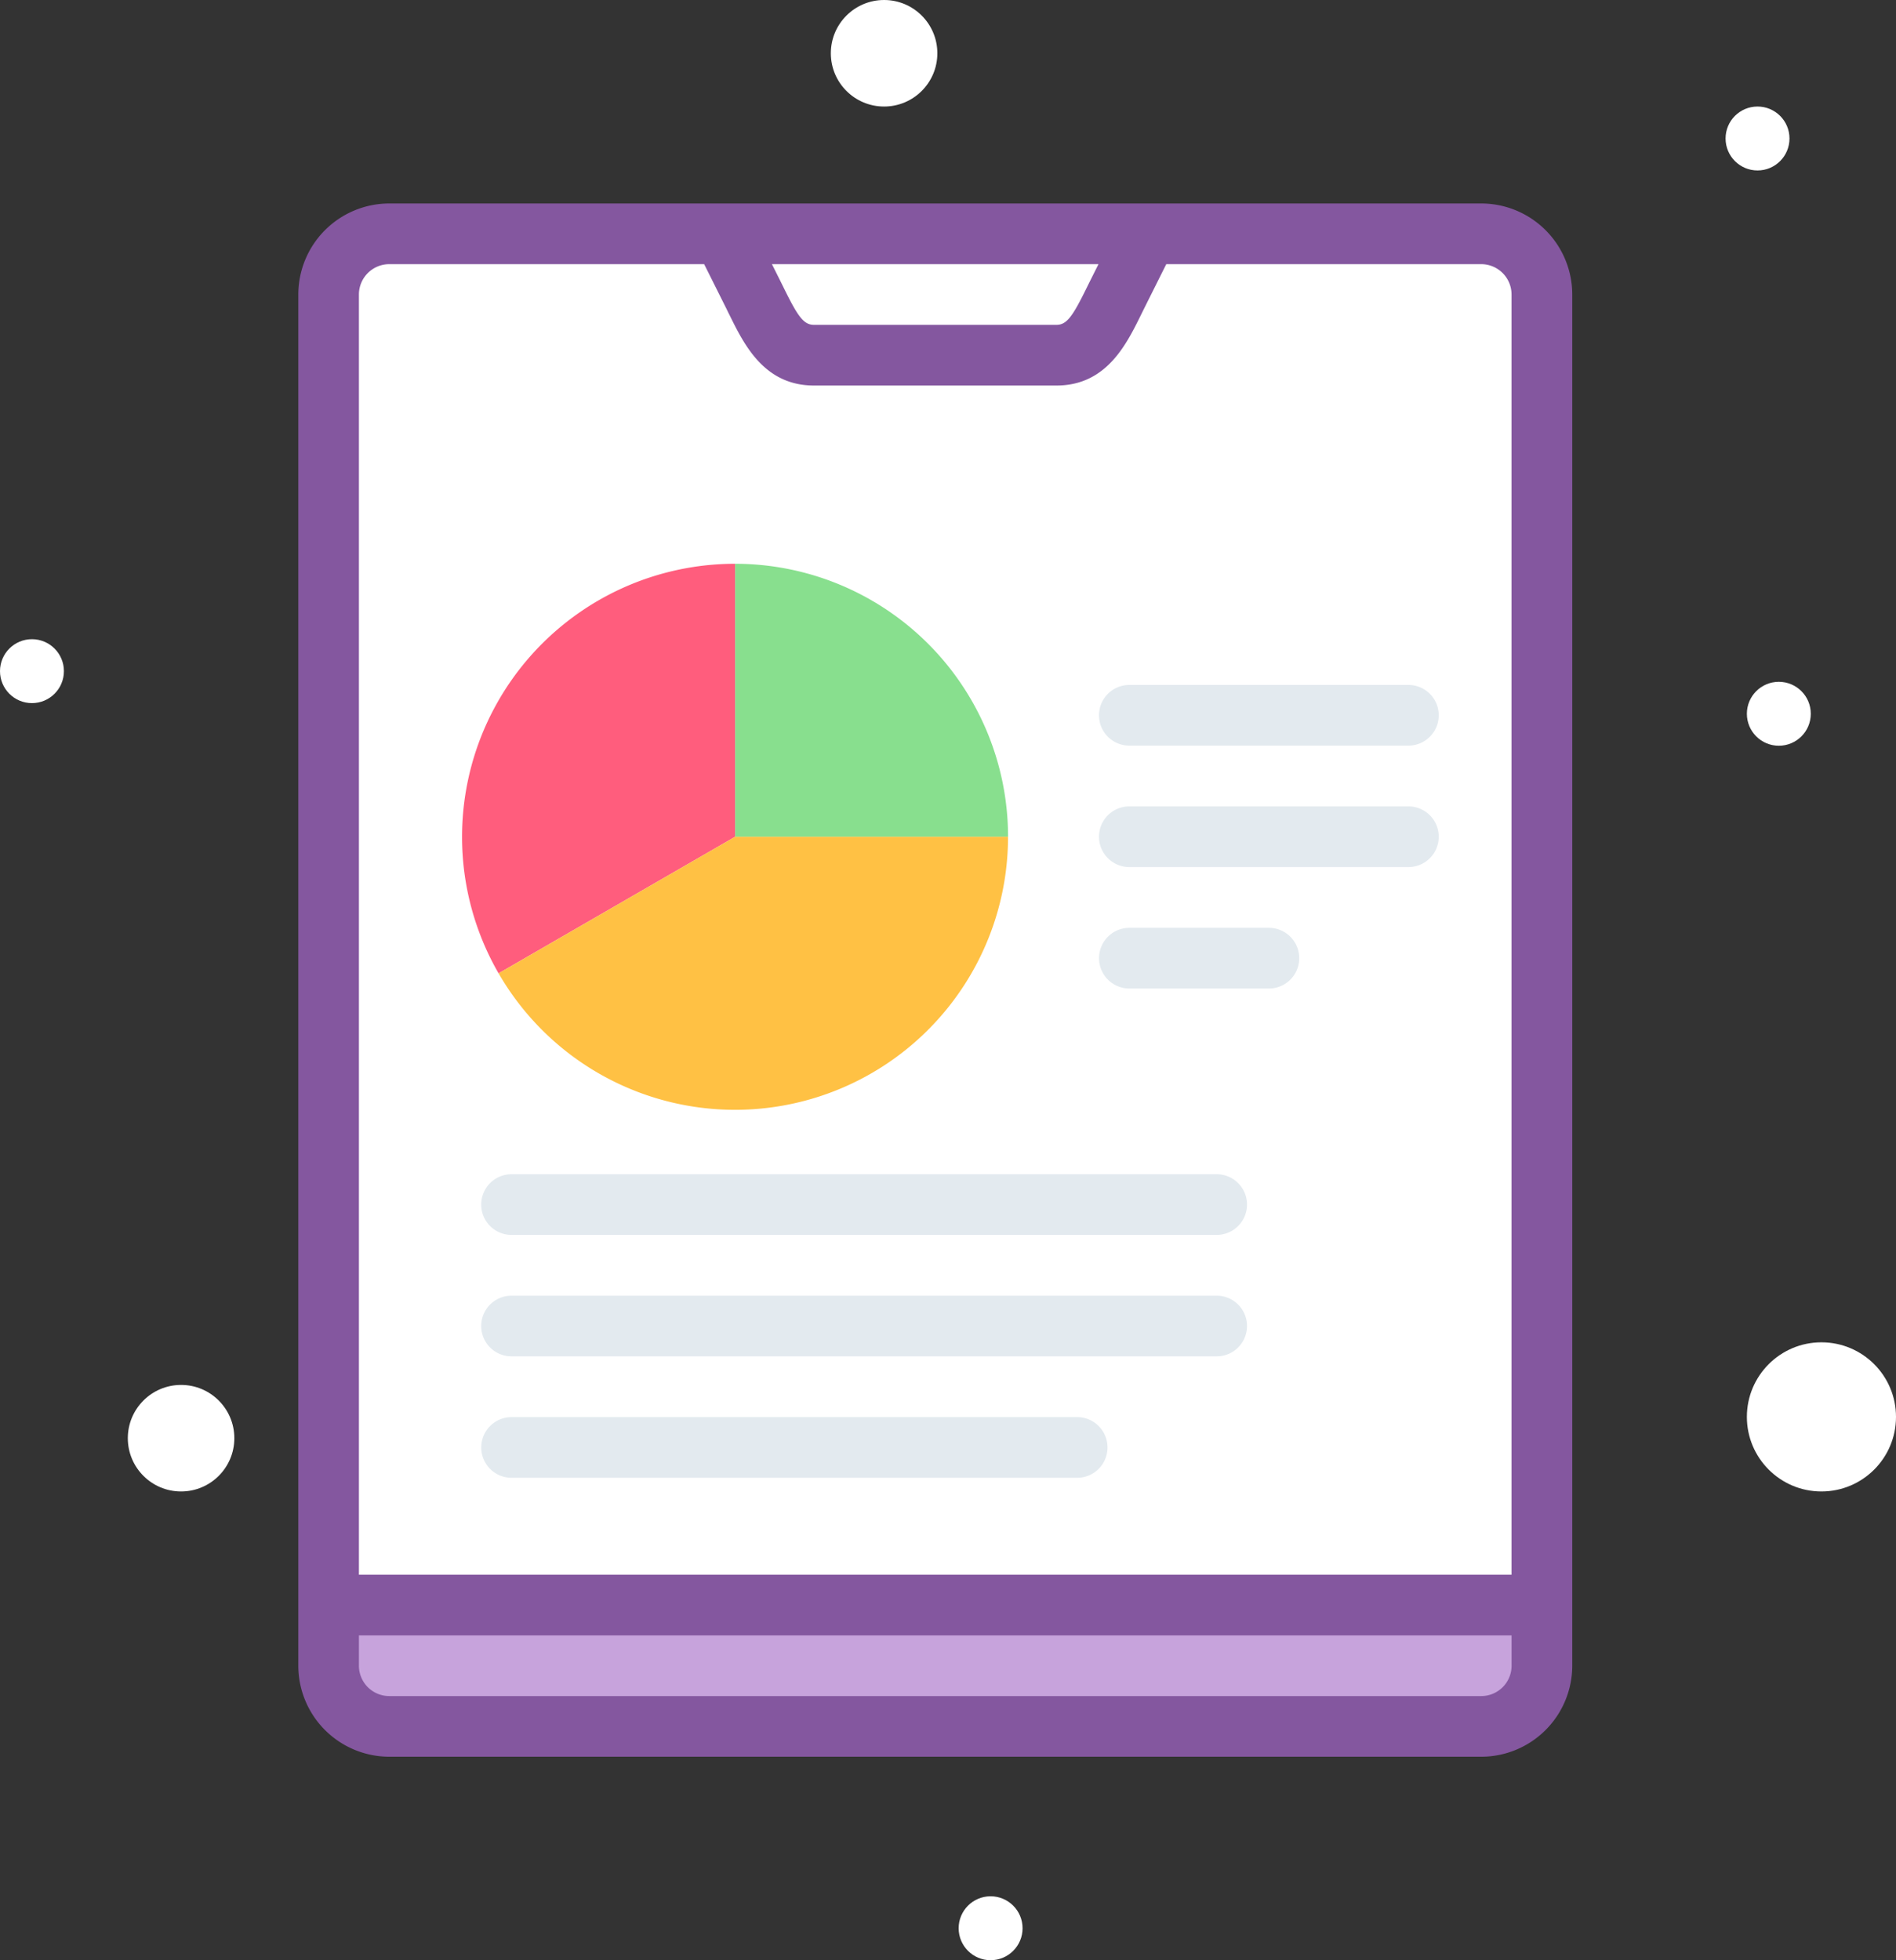 <svg xmlns="http://www.w3.org/2000/svg" width="89" height="92" viewBox="0 0 89 92">
  <rect x="0" y="0" width="89" height="92" fill="#333333" stroke="none"/>
  <g id="digital_experiance" data-name="digital experiance" transform="translate(-31.997 9.55)">
    <g id="Group_9548" data-name="Group 9548" transform="translate(47.421 1.424)">
      <g id="Group_9545" data-name="Group 9545">
        <g id="Group_9544" data-name="Group 9544">
          <path id="Path_13872" data-name="Path 13872" d="M94.442,10l-1.424,2.848c-.7,1.4-1.282,2.848-2.848,2.848H78.78c-1.566,0-2.147-1.447-2.848-2.848L74.508,10H58.846A2.856,2.856,0,0,0,56,12.848v61.51h56.954V12.848A2.856,2.856,0,0,0,110.1,10Z" transform="translate(-55.998 -10)" fill="#fff" fill-rule="evenodd"/>
          <g id="Group_9543" data-name="Group 9543" transform="translate(0)">
            <path id="Path_13873" data-name="Path 13873" d="M204.51,12.848,205.934,10H186l1.424,2.848c.7,1.4,1.282,2.848,2.848,2.848h11.39C203.229,15.7,203.81,14.248,204.51,12.848Z" transform="translate(-167.491 -10)" fill="#fff" fill-rule="evenodd"/>
            <path id="Path_13874" data-name="Path 13874" d="M112.952,462H56v2.848a2.856,2.856,0,0,0,2.848,2.848H110.1a2.856,2.856,0,0,0,2.848-2.848Z" transform="translate(-55.998 -397.642)" fill="#c7a3dc" fill-rule="evenodd"/>
          </g>
        </g>
        <path id="Path_13875" data-name="Path 13875" d="M202.817,131.576A12.815,12.815,0,0,0,190,118.761v12.815Z" transform="translate(-170.922 -103.275)" fill="#88df8e" fill-rule="evenodd"/>
        <path id="Path_13876" data-name="Path 13876" d="M112.817,131.576V118.761a12.818,12.818,0,0,0-11.1,19.223Z" transform="translate(-93.737 -103.275)" fill="#ff5d7d" fill-rule="evenodd"/>
        <path id="Path_13877" data-name="Path 13877" d="M135.961,208.761H123.147l-11.1,6.408a12.816,12.816,0,0,0,23.914-6.408Z" transform="translate(-104.067 -180.461)" fill="#ffc144" fill-rule="evenodd"/>
      </g>
      <g id="Group_9546" data-name="Group 9546" transform="translate(36.166 21.181)">
        <path id="Path_13878" data-name="Path 13878" d="M317.976,173h-6.549a1.424,1.424,0,1,1,0-2.848h6.549a1.424,1.424,0,1,1,0,2.848Zm6.549-5.7h-13.1a1.424,1.424,0,1,1,0-2.848h13.1a1.424,1.424,0,0,1,0,2.848Zm0-5.7h-13.1a1.424,1.424,0,1,1,0-2.848h13.1a1.424,1.424,0,0,1,0,2.848Z" transform="translate(-310.003 -158.76)" fill="#e3eaef"/>
      </g>
      <g id="Group_9547" data-name="Group 9547" transform="translate(36.166 42.146)">
        <path id="Path_13880" data-name="Path 13880" d="M317.976,320.239H291.427a1.424,1.424,0,1,1,0-2.848h26.549a1.424,1.424,0,1,1,0,2.848Zm6.549-5.7h-33.1a1.424,1.424,0,1,1,0-2.848h33.1a1.424,1.424,0,0,1,0,2.848Zm0-5.7h-33.1a1.424,1.424,0,1,1,0-2.848h33.1a1.424,1.424,0,1,1,0,2.848Z" transform="translate(-319.003 -304)" fill="#e3eaef"/>
      </g>
    </g>
    <g id="Group_9549" data-name="Group 9549" transform="translate(45.997)">
      <path id="Path_13881" data-name="Path 13881" d="M101.527,0H50.269A4.276,4.276,0,0,0,46,4.272V68.629A4.276,4.276,0,0,0,50.269,72.9h51.259a4.276,4.276,0,0,0,4.272-4.272V4.272A4.276,4.276,0,0,0,101.527,0ZM83.561,2.848l-.394.787c-.055.11-.11.221-.164.332-.649,1.318-.928,1.729-1.41,1.729H70.2c-.482,0-.761-.41-1.41-1.729-.054-.11-.109-.221-.164-.332l-.394-.787Zm-33.292,0H65.051l1.03,2.061c.053.105.1.211.156.316.689,1.4,1.634,3.319,3.965,3.319h11.39c2.331,0,3.276-1.918,3.965-3.319l.156-.316,1.03-2.061h14.783a1.425,1.425,0,0,1,1.424,1.424V64.357H48.845V4.272A1.426,1.426,0,0,1,50.269,2.848Zm51.259,67.205H50.269a1.425,1.425,0,0,1-1.424-1.424V67.205h54.107v1.424A1.425,1.425,0,0,1,101.527,70.053Z" transform="translate(-45.997)" fill="#84579f"/>
    </g>
    <g id="icon_pettarn" data-name="icon pettarn" transform="translate(-873.003 -5162.55)">
      <circle id="Ellipse_201" data-name="Ellipse 201" cx="1.5" cy="1.5" r="1.5" transform="translate(905 5183)" fill="#fff"/>
      <circle id="Ellipse_202" data-name="Ellipse 202" cx="2.5" cy="2.5" r="2.5" transform="translate(944 5153)" fill="#fff"/>
      <circle id="Ellipse_207" data-name="Ellipse 207" cx="3.5" cy="3.5" r="3.5" transform="translate(987 5216)" fill="#fff"/>
      <circle id="Ellipse_206" data-name="Ellipse 206" cx="1.5" cy="1.5" r="1.5" transform="translate(950 5242)" fill="#fff"/>
      <circle id="Ellipse_205" data-name="Ellipse 205" cx="1.5" cy="1.5" r="1.5" transform="translate(986 5158)" fill="#fff"/>
      <circle id="Ellipse_204" data-name="Ellipse 204" cx="1.5" cy="1.5" r="1.5" transform="translate(987 5185)" fill="#fff"/>
      <circle id="Ellipse_203" data-name="Ellipse 203" cx="2.5" cy="2.5" r="2.5" transform="translate(911 5218)" fill="#fff"/>
    </g>
  </g>
</svg>
